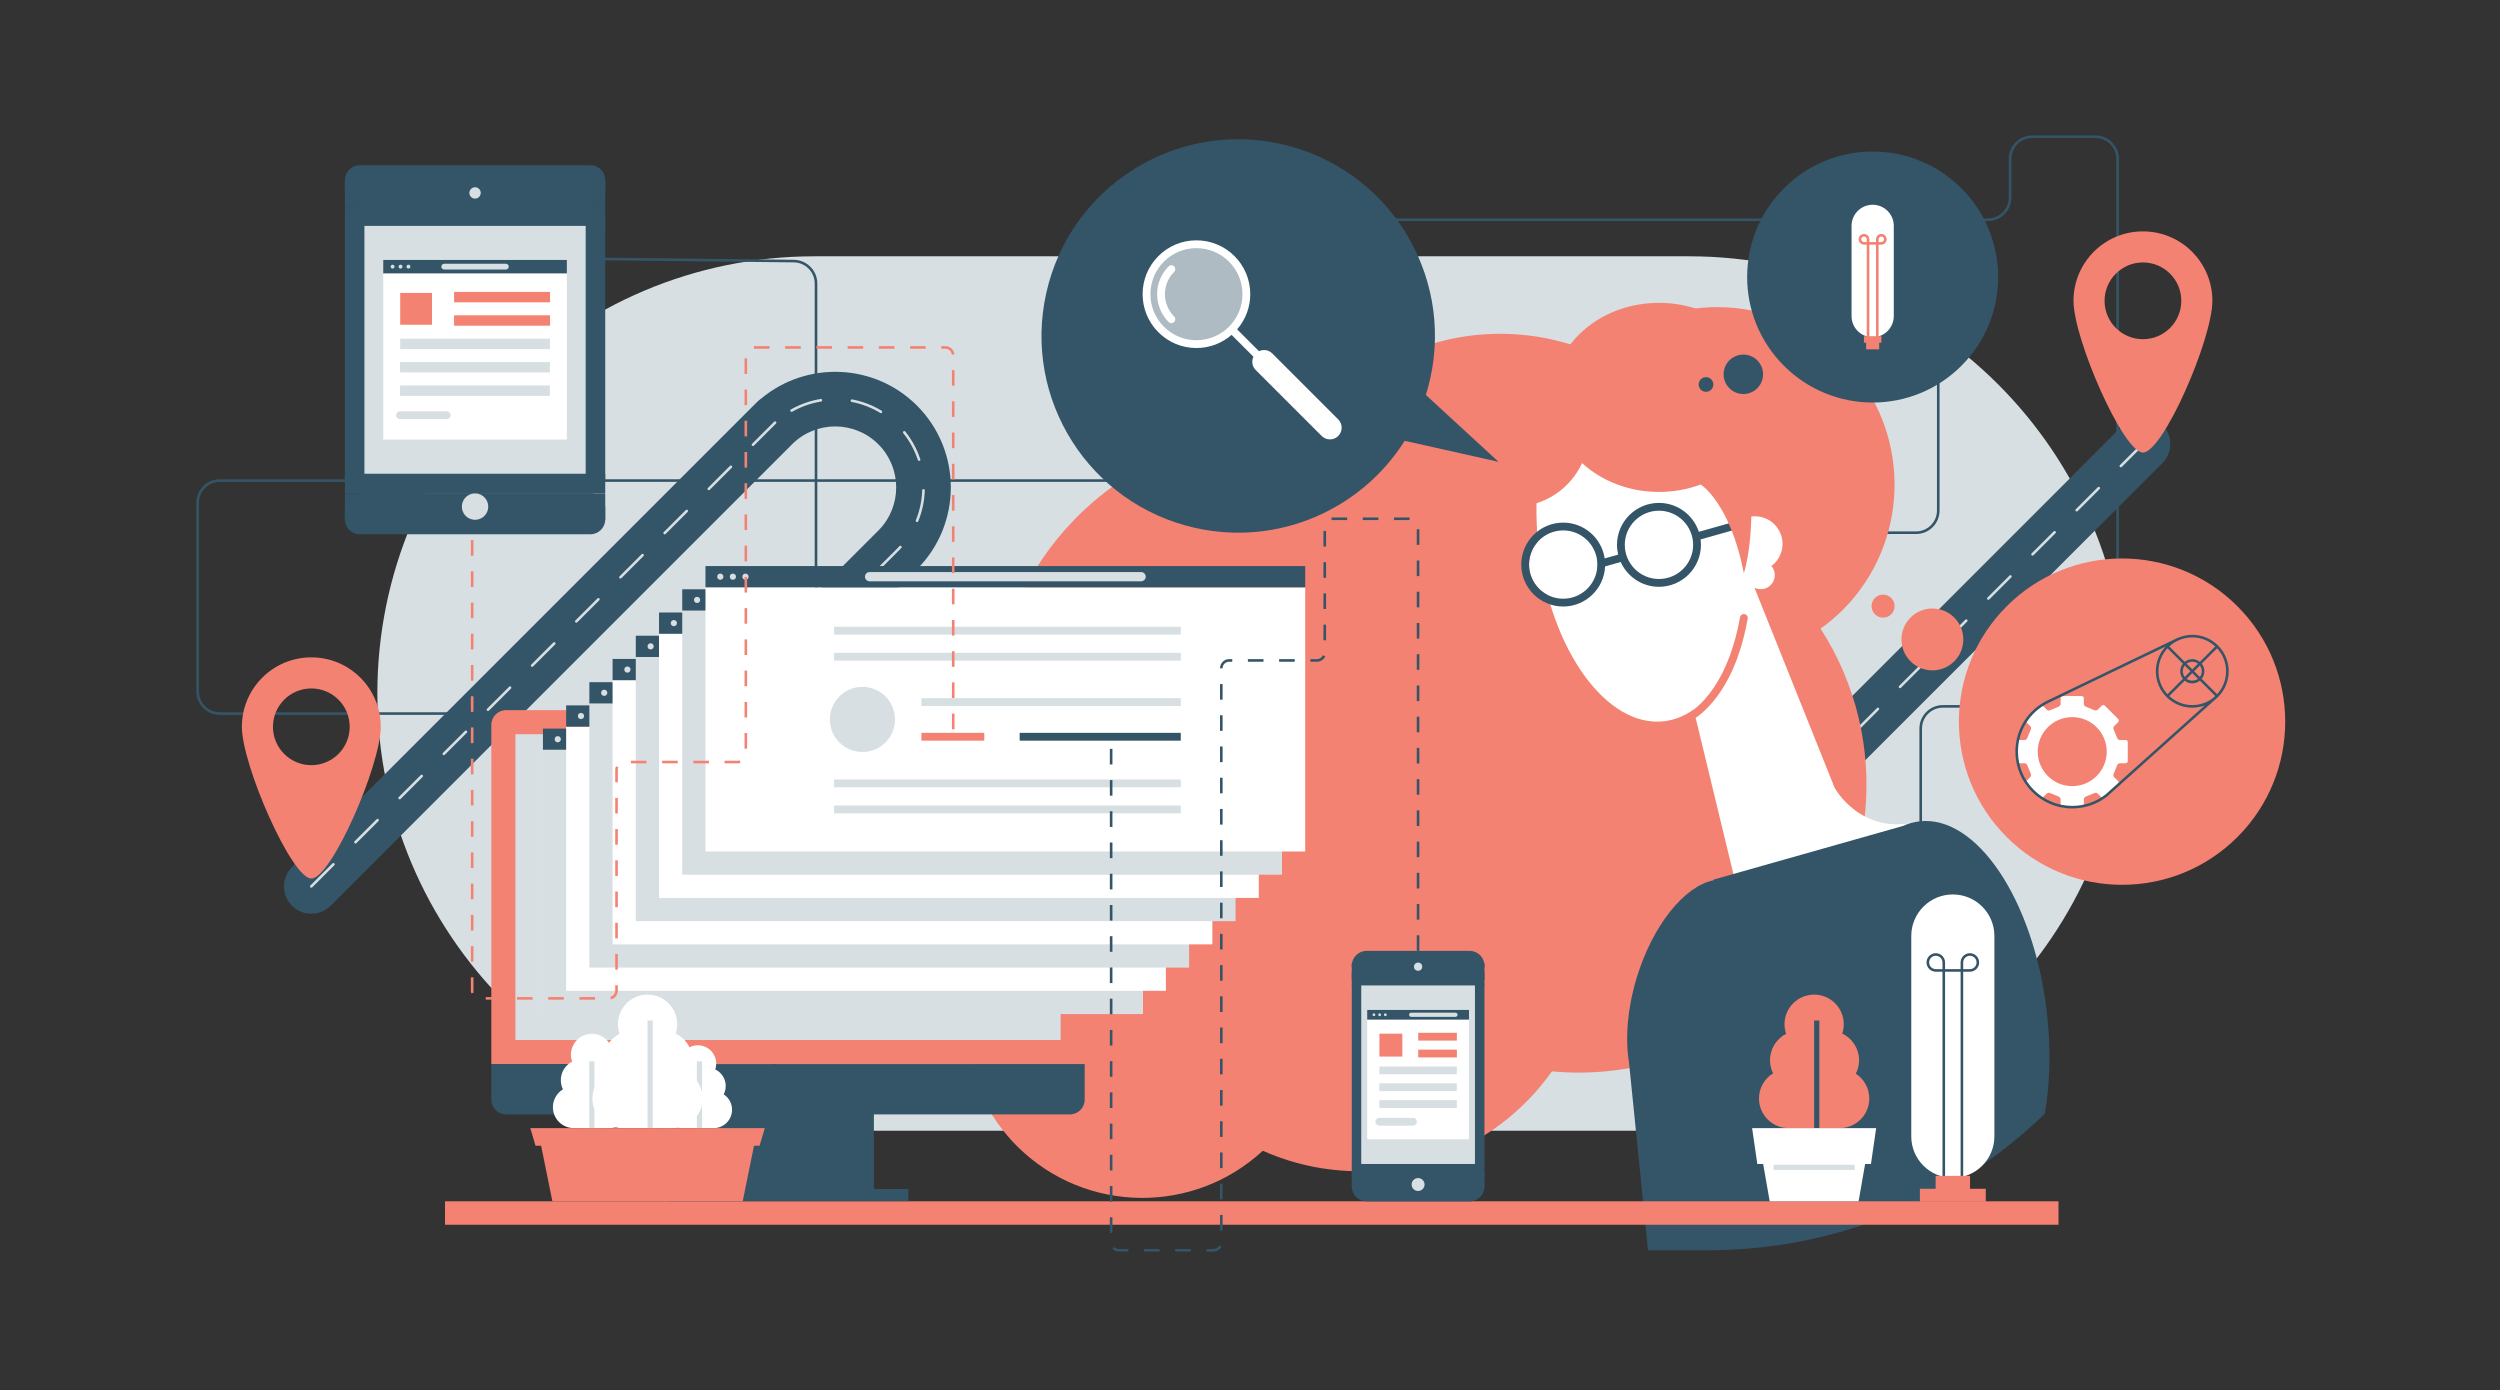 <?xml version="1.0" encoding="utf-8"?>
<svg version="1.1" id="Layer_1" xmlns="http://www.w3.org/2000/svg" xmlns:xlink="http://www.w3.org/1999/xlink" x="0px" y="0px"
	 width="721px" height="401px" viewBox="0 0 721 401" enable-background="new 0 0 721 401" xml:space="preserve">
<rect x="0" y="0" width="721" height="401" fill="#333333" stroke="none"/>
<path id="background_x5F_blue" fill="#D7DFE2" d="M487.098,73.916H234.92c-69.639,0-126.092,56.451-126.092,126.089
	c0,69.637,56.453,126.089,126.092,126.089h252.178c69.635,0,126.088-56.452,126.088-126.089
	C613.186,130.367,556.732,73.916,487.098,73.916z"/>
<g id="background_x5F_lines">
	<g>
		<path fill="#345568" d="M192.119,331.954c-0.207,0-0.375-0.168-0.375-0.377v-81.236c0-3.727,3.031-6.758,6.758-6.758h156.693
			c3.312,0,6.007-2.695,6.007-6.008v-25.406c0-3.311-2.694-6.008-6.007-6.008H63.382c-3.728,0-6.761-3.031-6.761-6.758v-54.416
			c0-3.729,3.033-6.762,6.761-6.762h305.264c3.726,0,6.757,3.033,6.757,6.762v2.262c0,3.314,2.695,6.008,6.008,6.008h171.199
			c3.313,0,6.007-2.693,6.007-6.008V91.298c0-0.207,0.169-0.375,0.376-0.375s0.374,0.168,0.374,0.375v55.951
			c0,3.729-3.031,6.762-6.757,6.762H381.41c-3.726,0-6.758-3.033-6.758-6.762v-2.262c0-3.314-2.695-6.008-6.007-6.008H63.382
			c-3.313,0-6.009,2.693-6.009,6.008v54.416c0,3.312,2.695,6.008,6.009,6.008h291.813c3.726,0,6.757,3.031,6.757,6.758v25.406
			c0,3.727-3.031,6.756-6.757,6.756H198.502c-3.311,0-6.007,2.697-6.007,6.01v81.236
			C192.495,331.786,192.326,331.954,192.119,331.954z"/>
	</g>
	<g>
		<path fill="#345568" d="M337.475,267.001h-95.756c-3.726,0-6.758-3.033-6.758-6.76V81.751c0-3.314-2.697-6.041-6.011-6.078
			l-65.478-0.729c-0.207-0.002-0.375-0.172-0.371-0.377c0.001-0.207,0.168-0.373,0.375-0.373c0.002,0,0.002,0,0.004,0l65.479,0.727
			c3.723,0.041,6.754,3.107,6.754,6.83v178.49c0,3.312,2.693,6.008,6.006,6.008h95.756c3.312,0,6.008-2.695,6.008-6.008V69.755
			c0-3.727,3.031-6.758,6.758-6.758h223.086c3.311,0,6.005-2.695,6.005-6.006V45.815c0-3.729,3.032-6.76,6.758-6.76h18.243
			c3.728,0,6.758,3.031,6.758,6.76v146.109c0,0.207-0.168,0.375-0.376,0.375s-0.376-0.168-0.376-0.375V45.815
			c0-3.312-2.695-6.01-6.006-6.01h-18.243c-3.31,0-6.007,2.697-6.007,6.01v11.176c0,3.725-3.031,6.756-6.756,6.756H350.24
			c-3.312,0-6.008,2.695-6.008,6.008v190.486C344.232,263.968,341.2,267.001,337.475,267.001z"/>
	</g>
	<g>
		<path fill="#345568" d="M223.414,334.331c-0.209,0-0.376-0.168-0.376-0.375v-71.904c0-3.729,3.03-6.76,6.757-6.76h317.758
			c3.312,0,6.008-2.693,6.008-6.006v-39.184c0-3.725,3.031-6.758,6.756-6.758h34.896c0.205,0,0.374,0.17,0.374,0.375
			c0,0.209-0.169,0.375-0.374,0.375h-34.896c-3.311,0-6.005,2.697-6.005,6.008v39.184c0,3.727-3.032,6.756-6.759,6.756H229.795
			c-3.311,0-6.006,2.695-6.006,6.01v71.904C223.789,334.163,223.621,334.331,223.414,334.331z"/>
	</g>
</g>
<g id="ways">
	<g>
		<path fill="#345568" d="M264.463,116.983c-12.287-12.285-31.842-12.957-44.936-2.037c-0.402,0.275-0.786,0.586-1.145,0.945
			l-1.08,1.078c-0.006,0.006-0.012,0.01-0.013,0.016c-0.004,0.002-0.006,0.006-0.01,0.008L84.211,250.062
			c-3.076,3.078-3.076,8.068,0,11.146c1.541,1.537,3.559,2.307,5.572,2.307c2.02,0,4.033-0.77,5.574-2.307l133.085-133.084
			c6.857-6.855,18.015-6.854,24.875,0.006c6.861,6.861,6.861,18.023,0,24.885l-62.993,62.992c-3.077,3.078-3.077,8.066,0,11.145
			c1.539,1.539,3.554,2.309,5.572,2.309c2.018,0,4.035-0.77,5.574-2.309l62.992-62.99
			C277.467,151.153,277.469,129.989,264.463,116.983z"/>
		<g>
			<g>
				<path fill="#D7DFE2" d="M89.783,256.009c-0.096,0-0.189-0.035-0.263-0.109c-0.148-0.146-0.148-0.383,0-0.529l6.368-6.371
					c0.146-0.145,0.383-0.145,0.53,0c0.146,0.148,0.146,0.385,0,0.531l-6.367,6.369C89.978,255.974,89.881,256.009,89.783,256.009z
					 M102.523,243.272c-0.098,0-0.191-0.037-0.266-0.111c-0.146-0.146-0.146-0.385,0-0.531l6.368-6.369
					c0.146-0.145,0.384-0.145,0.53,0c0.146,0.146,0.146,0.385,0,0.533l-6.367,6.367
					C102.715,243.235,102.618,243.272,102.523,243.272z M115.262,230.534c-0.098,0-0.193-0.037-0.268-0.109
					c-0.145-0.148-0.145-0.385,0-0.531l6.369-6.369c0.146-0.148,0.384-0.148,0.531,0c0.146,0.146,0.146,0.385,0,0.531l-6.369,6.369
					C115.453,230.497,115.357,230.534,115.262,230.534z M195.896,221.952c-0.096,0-0.191-0.033-0.264-0.107
					c-0.147-0.146-0.147-0.385,0-0.531l0.111-0.111c0.146-0.146,0.385-0.146,0.531,0c0.146,0.145,0.146,0.383,0,0.529l-0.112,0.113
					C196.088,221.919,195.993,221.952,195.896,221.952z M127.997,217.796c-0.096,0-0.191-0.037-0.265-0.109
					c-0.145-0.148-0.145-0.383,0-0.531l6.369-6.367c0.146-0.148,0.385-0.148,0.533,0c0.144,0.146,0.144,0.383,0,0.531l-6.371,6.367
					C128.189,217.759,128.094,217.796,127.997,217.796z M202.378,215.474c-0.096,0-0.191-0.037-0.266-0.111
					c-0.146-0.146-0.146-0.383,0-0.529l6.369-6.369c0.147-0.146,0.384-0.146,0.531,0c0.146,0.146,0.146,0.385,0,0.529l-6.368,6.369
					C202.568,215.437,202.475,215.474,202.378,215.474z M140.736,205.058c-0.098,0-0.193-0.035-0.269-0.107
					c-0.145-0.146-0.145-0.385,0-0.529l6.372-6.371c0.146-0.146,0.383-0.146,0.529,0c0.145,0.146,0.145,0.385,0,0.531L141,204.95
					C140.926,205.022,140.832,205.058,140.736,205.058z M215.117,202.733c-0.096,0-0.193-0.037-0.268-0.105
					c-0.146-0.146-0.146-0.387,0-0.533l6.371-6.369c0.147-0.145,0.383-0.145,0.531,0c0.145,0.148,0.145,0.383,0,0.531l-6.369,6.371
					C215.309,202.696,215.212,202.733,215.117,202.733z M153.473,192.321c-0.096,0-0.193-0.037-0.266-0.109
					c-0.146-0.146-0.146-0.385,0-0.529l6.369-6.371c0.147-0.146,0.383-0.146,0.531,0c0.146,0.146,0.146,0.385,0,0.531l-6.369,6.369
					C153.664,192.284,153.569,192.321,153.473,192.321z M227.854,189.999c-0.096,0-0.191-0.037-0.266-0.111
					c-0.146-0.146-0.146-0.385,0-0.529l6.369-6.369c0.146-0.146,0.385-0.146,0.531,0s0.146,0.383,0,0.529l-6.369,6.369
					C228.045,189.962,227.949,189.999,227.854,189.999z M166.211,179.583c-0.096,0-0.193-0.035-0.266-0.109
					c-0.146-0.146-0.146-0.383,0-0.529l6.369-6.369c0.146-0.148,0.385-0.148,0.531,0c0.146,0.146,0.146,0.385,0,0.531l-6.37,6.367
					C166.403,179.548,166.309,179.583,166.211,179.583z M240.592,177.259c-0.098,0-0.193-0.035-0.266-0.109
					c-0.146-0.146-0.146-0.385,0-0.529l6.367-6.367c0.147-0.15,0.385-0.15,0.531,0c0.146,0.145,0.146,0.383,0,0.529l-6.368,6.367
					C240.782,177.224,240.687,177.259,240.592,177.259z M178.948,166.847c-0.096,0-0.193-0.037-0.265-0.109
					c-0.148-0.148-0.148-0.385,0-0.531l6.368-6.369c0.146-0.146,0.384-0.146,0.529,0c0.146,0.146,0.146,0.383,0,0.529l-6.368,6.371
					C179.139,166.81,179.045,166.847,178.948,166.847z M253.33,164.522c-0.099,0-0.192-0.037-0.267-0.109
					c-0.146-0.148-0.146-0.383,0-0.531l5.561-5.561c0.267-0.268,0.526-0.539,0.778-0.814c0.141-0.154,0.381-0.16,0.53-0.021
					c0.152,0.139,0.162,0.377,0.023,0.529c-0.259,0.281-0.526,0.562-0.8,0.836l-5.562,5.562
					C253.52,164.485,253.424,164.522,253.33,164.522z M191.686,154.11c-0.096,0-0.191-0.037-0.265-0.111
					c-0.148-0.146-0.148-0.387,0-0.531l6.368-6.369c0.148-0.146,0.385-0.146,0.531,0s0.146,0.387,0,0.531l-6.369,6.369
					C191.877,154.073,191.782,154.11,191.686,154.11z M264.471,150.569c-0.047,0-0.094-0.01-0.14-0.029
					c-0.193-0.078-0.285-0.295-0.207-0.486c1.12-2.75,1.737-5.656,1.837-8.637c0.008-0.207,0.152-0.342,0.39-0.365
					c0.204,0.01,0.368,0.184,0.36,0.391c-0.102,3.068-0.738,6.061-1.893,8.893C264.76,150.479,264.619,150.569,264.471,150.569z
					 M204.424,141.372c-0.096,0-0.193-0.039-0.266-0.111c-0.148-0.145-0.148-0.385,0-0.529l6.369-6.371
					c0.146-0.146,0.385-0.146,0.529,0c0.148,0.148,0.148,0.387,0,0.531l-6.367,6.369
					C204.615,141.333,204.52,141.372,204.424,141.372z M265.066,132.937c-0.16,0-0.307-0.102-0.357-0.258
					c-0.934-2.824-2.35-5.434-4.209-7.758c-0.129-0.162-0.104-0.398,0.059-0.531c0.162-0.125,0.398-0.1,0.527,0.061
					c1.914,2.395,3.373,5.084,4.335,7.992c0.064,0.197-0.043,0.41-0.237,0.475C265.143,132.931,265.104,132.937,265.066,132.937z
					 M217.16,128.634c-0.094,0-0.191-0.037-0.264-0.113c-0.148-0.143-0.148-0.381,0-0.527l6.369-6.369
					c0.146-0.145,0.384-0.145,0.529,0c0.148,0.146,0.148,0.385,0,0.531l-6.368,6.365
					C217.353,128.597,217.257,128.634,217.16,128.634z M254.062,119.144c-0.065,0-0.132-0.018-0.193-0.053
					c-2.539-1.541-5.311-2.605-8.239-3.166c-0.203-0.037-0.337-0.234-0.298-0.441c0.039-0.203,0.24-0.338,0.439-0.295
					c3.016,0.578,5.872,1.674,8.488,3.258c0.175,0.109,0.232,0.338,0.125,0.518C254.314,119.079,254.191,119.144,254.062,119.144z
					 M228.294,118.786c-0.132,0-0.259-0.066-0.329-0.188c-0.102-0.18-0.039-0.41,0.143-0.512c2.66-1.512,5.543-2.529,8.573-3.025
					c0.198-0.039,0.397,0.104,0.433,0.311c0.033,0.205-0.105,0.398-0.31,0.43c-2.945,0.482-5.743,1.469-8.326,2.938
					C228.419,118.772,228.356,118.786,228.294,118.786z"/>
			</g>
		</g>
		<g>
			<path fill="#F48272" d="M89.783,189.583c-11.057,0-20.025,8.965-20.025,20.025s14.36,43.758,20.025,43.758
				c5.797,0,20.027-32.697,20.027-43.758S100.846,189.583,89.783,189.583z M89.783,220.675c-6.107,0-11.064-4.953-11.064-11.066
				c0-6.111,4.957-11.062,11.064-11.062c6.113,0,11.068,4.951,11.068,11.062C100.852,215.722,95.896,220.675,89.783,220.675z"/>
		</g>
	</g>
	<g>
		<path fill="#345568" d="M623.596,122.46c-3.08-3.08-8.068-3.08-11.146,0L479.365,255.542c-6.859,6.855-18.018,6.852-24.875-0.006
			c-6.861-6.861-6.861-18.023,0-24.887l62.99-62.992c3.079-3.076,3.079-8.066,0-11.143c-3.077-3.078-8.066-3.078-11.144,0
			l-62.993,62.992c-13.004,13.004-13.006,34.166,0,47.174c6.504,6.504,15.045,9.754,23.586,9.754c7.597,0,15.188-2.576,21.351-7.717
			c0.401-0.275,0.786-0.586,1.144-0.943l1.08-1.08c0.004-0.004,0.01-0.01,0.014-0.014s0.005-0.006,0.008-0.008l133.07-133.068
			C626.672,130.526,626.672,125.536,623.596,122.46z"/>
		<g>
			<g>
				<path fill="#D7DFE2" d="M471.064,268.608c-0.182,0-0.34-0.131-0.371-0.316c-0.033-0.203,0.104-0.396,0.311-0.428
					c2.941-0.484,5.74-1.471,8.324-2.938c0.18-0.105,0.408-0.039,0.512,0.141c0.102,0.18,0.039,0.408-0.143,0.512
					c-2.658,1.512-5.541,2.529-8.573,3.023C471.104,268.606,471.084,268.608,471.064,268.608z M462.106,268.483
					c-0.024,0-0.048,0-0.069-0.006c-3.018-0.578-5.873-1.676-8.488-3.26c-0.177-0.107-0.234-0.34-0.127-0.516
					c0.109-0.176,0.338-0.232,0.515-0.125c2.54,1.537,5.312,2.602,8.238,3.164c0.205,0.039,0.339,0.236,0.298,0.438
					C462.439,268.36,462.282,268.483,462.106,268.483z M484.276,262.149c-0.095,0-0.192-0.035-0.265-0.107
					c-0.148-0.148-0.148-0.383,0-0.531l6.369-6.369c0.146-0.146,0.385-0.146,0.529,0c0.147,0.146,0.147,0.385,0,0.531l-6.369,6.369
					C484.469,262.114,484.372,262.149,484.276,262.149z M447.011,259.354c-0.108,0-0.216-0.047-0.292-0.141
					c-1.914-2.395-3.373-5.084-4.334-7.992c-0.064-0.197,0.043-0.41,0.24-0.473c0.199-0.07,0.407,0.041,0.472,0.236
					c0.935,2.824,2.351,5.436,4.208,7.76c0.129,0.162,0.104,0.398-0.058,0.527C447.177,259.327,447.095,259.354,447.011,259.354z
					 M497.014,249.415c-0.094,0-0.192-0.037-0.265-0.111c-0.146-0.146-0.146-0.385,0-0.529l6.368-6.369
					c0.148-0.148,0.386-0.148,0.532,0c0.147,0.146,0.147,0.383,0,0.529l-6.37,6.369
					C497.205,249.378,497.109,249.415,497.014,249.415z M441.47,242.61c-0.002,0-0.006,0-0.012,0
					c-0.206-0.008-0.369-0.178-0.363-0.387c0.103-3.068,0.741-6.061,1.894-8.893c0.078-0.195,0.299-0.287,0.49-0.207
					c0.191,0.078,0.283,0.299,0.203,0.49c-1.119,2.748-1.736,5.652-1.838,8.633C441.838,242.45,441.673,242.61,441.47,242.61z
					 M509.753,236.677c-0.097,0-0.192-0.037-0.267-0.109c-0.146-0.146-0.146-0.385,0-0.531l6.37-6.369
					c0.146-0.146,0.384-0.146,0.53,0c0.146,0.146,0.146,0.383,0,0.531l-6.369,6.369C509.945,236.64,509.85,236.677,509.753,236.677z
					 M448.129,226.278c-0.092,0-0.182-0.031-0.254-0.1c-0.152-0.137-0.164-0.377-0.021-0.529c0.258-0.281,0.524-0.561,0.797-0.834
					l5.562-5.564c0.148-0.146,0.385-0.146,0.531,0c0.148,0.146,0.148,0.385,0,0.533l-5.562,5.561
					c-0.264,0.266-0.522,0.537-0.774,0.812C448.331,226.237,448.23,226.278,448.129,226.278z M522.488,223.938
					c-0.094,0-0.191-0.037-0.264-0.109c-0.148-0.146-0.148-0.387,0-0.529l6.369-6.371c0.146-0.146,0.383-0.146,0.529,0
					c0.148,0.146,0.148,0.387,0,0.531l-6.368,6.369C522.682,223.901,522.586,223.938,522.488,223.938z M460.848,213.524
					c-0.097,0-0.191-0.037-0.266-0.111c-0.146-0.146-0.146-0.385,0-0.529l6.368-6.369c0.146-0.146,0.384-0.146,0.53,0
					s0.146,0.383,0,0.529l-6.369,6.369C461.04,213.487,460.942,213.524,460.848,213.524z M535.228,211.198
					c-0.096,0-0.193-0.033-0.267-0.107c-0.146-0.146-0.146-0.385,0-0.529l6.371-6.369c0.146-0.146,0.385-0.146,0.529,0
					c0.147,0.146,0.147,0.385,0,0.529l-6.369,6.369C535.418,211.165,535.323,211.198,535.228,211.198z M473.584,200.786
					c-0.096,0-0.19-0.037-0.265-0.111c-0.146-0.145-0.146-0.383,0-0.529l6.368-6.367c0.146-0.15,0.384-0.15,0.53,0
					c0.147,0.145,0.147,0.385,0,0.529l-6.366,6.367C473.775,200.749,473.68,200.786,473.584,200.786z M547.965,198.466
					c-0.096,0-0.191-0.039-0.266-0.111c-0.146-0.148-0.146-0.385,0-0.533l6.371-6.367c0.145-0.146,0.382-0.146,0.529,0
					c0.146,0.146,0.146,0.383,0,0.529l-6.369,6.371C548.157,198.427,548.062,198.466,547.965,198.466z M486.322,188.048
					c-0.096,0-0.193-0.037-0.266-0.109c-0.145-0.146-0.145-0.383,0-0.531l6.368-6.369c0.148-0.146,0.386-0.146,0.532,0
					c0.146,0.146,0.146,0.385,0,0.529l-6.369,6.371C486.516,188.011,486.418,188.048,486.322,188.048z M560.701,185.728
					c-0.094,0-0.191-0.037-0.264-0.113c-0.148-0.145-0.148-0.383,0-0.529l6.368-6.369c0.146-0.145,0.384-0.145,0.53,0
					c0.147,0.146,0.147,0.385,0,0.531l-6.367,6.367C560.895,185.69,560.799,185.728,560.701,185.728z M499.061,175.312
					c-0.098,0-0.191-0.039-0.266-0.111c-0.146-0.146-0.146-0.383,0-0.529l6.367-6.371c0.148-0.145,0.385-0.145,0.531,0
					c0.148,0.146,0.148,0.387,0,0.533l-6.368,6.367C499.253,175.272,499.156,175.312,499.061,175.312z M573.441,172.987
					c-0.098,0-0.193-0.037-0.268-0.109c-0.145-0.146-0.145-0.385,0-0.529l6.369-6.369c0.146-0.146,0.383-0.146,0.531,0
					c0.145,0.146,0.145,0.385,0,0.529l-6.369,6.369C573.633,172.95,573.538,172.987,573.441,172.987z M511.797,162.575
					c-0.095,0-0.191-0.037-0.266-0.111c-0.146-0.146-0.146-0.385,0-0.529l0.112-0.113c0.146-0.148,0.384-0.148,0.53,0
					c0.148,0.146,0.148,0.383,0,0.531l-0.111,0.111C511.988,162.538,511.894,162.575,511.797,162.575z M586.179,160.249
					c-0.099,0-0.193-0.035-0.267-0.107c-0.146-0.145-0.146-0.385,0-0.531l6.367-6.369c0.146-0.145,0.385-0.145,0.532,0
					c0.146,0.148,0.146,0.383,0,0.531l-6.368,6.369C586.369,160.214,586.271,160.249,586.179,160.249z M598.914,147.515
					c-0.096,0-0.191-0.037-0.264-0.111c-0.146-0.146-0.146-0.383,0-0.531l6.369-6.369c0.146-0.145,0.384-0.145,0.529,0
					c0.146,0.148,0.146,0.385,0,0.531l-6.368,6.369C599.107,147.478,599.01,147.515,598.914,147.515z M611.654,134.774
					c-0.098,0-0.194-0.033-0.268-0.107c-0.146-0.148-0.146-0.385,0-0.533l6.368-6.367c0.146-0.146,0.384-0.146,0.53,0
					c0.148,0.146,0.148,0.385,0,0.531l-6.367,6.369C611.846,134.741,611.748,134.774,611.654,134.774z"/>
			</g>
		</g>
		<g>
			<path fill="#F48272" d="M618.021,66.729c-11.059,0-20.023,8.965-20.023,20.027c0,11.061,14.358,43.754,20.023,43.754
				c5.793,0,20.027-32.693,20.027-43.754C638.049,75.694,629.084,66.729,618.021,66.729z M618.021,97.823
				c-6.109,0-11.066-4.955-11.066-11.066c0-6.113,4.957-11.068,11.066-11.068c6.113,0,11.066,4.955,11.066,11.068
				C629.088,92.868,624.135,97.823,618.021,97.823z"/>
		</g>
	</g>
</g>
<g id="girl">
	<path id="hair_x5F_back" fill="#F48272" d="M531.842,175.509c18.658-19.115,19.324-49.105,2.271-69.01
		c-0.879-1.057-1.823-2.078-2.826-3.057c-0.045-0.043-0.087-0.082-0.13-0.123c-0.064-0.062-0.123-0.127-0.186-0.189
		c-19.595-19.129-50.63-19.359-70.507-0.957c-25.289-11.295-55.998-6.379-76.481,14.596c-2.552,2.623-4.847,5.396-6.895,8.295
		c-24.078-2.225-48.909,6.014-67.118,24.662c-27.6,28.27-30.938,71.191-10.359,103.033c-2.388,1.707-4.678,3.607-6.797,5.777
		c-18.656,19.119-19.322,49.102-2.275,69.008c0.881,1.057,1.824,2.078,2.832,3.064c0.041,0.041,0.086,0.076,0.129,0.121
		c0.064,0.062,0.122,0.127,0.186,0.189c19.598,19.133,50.635,19.361,70.506,0.955c25.286,11.297,55.998,6.381,76.482-14.598
		c2.551-2.617,4.848-5.396,6.895-8.293c24.078,2.229,48.91-6.012,67.12-24.662c27.597-28.27,30.931-71.186,10.36-103.027
		C527.424,179.579,529.722,177.681,531.842,175.509z"/>
	<path id="face" fill="#FFFFFF" d="M529.079,227.133l-23.089-57.624c1.312,0.636,2.915,0.565,4.178-0.348
		c1.824-1.328,2.23-3.879,0.906-5.703l-0.287-0.148c3.562-2.586,4.357-7.572,1.773-11.133c-2.177-2.999-6.052-4.026-9.347-2.736
		c-3.93-28.498-19.787-49.804-35.93-47.881c-16.475,1.959-26.999,27.381-23.498,56.773c3.499,29.393,19.692,51.631,36.17,49.67
		c3.051-0.363,5.896-1.534,8.487-3.382l0.013,0.052c4.202-3.264,7.789-8.508,10.348-15.346c1.297-3.465,2.312-7.273,3.02-11.32
		c0.105-0.613,0.686-1.023,1.301-0.916c0.611,0.105,1.022,0.689,0.916,1.303c-0.729,4.186-1.78,8.127-3.126,11.725
		c-2.864,7.653-6.998,13.455-11.884,16.929l11.922,49.321l29.344-9.734l8.043,0.666l15.164-10.42
		C536.799,241.221,529.272,227.492,529.079,227.133z"/>
	<path id="shirt" fill="#345568" d="M553.502,236.88c-1.641,0.195-3.212,0.654-4.722,1.334l-54.522,15.445l-0.117,0.227
		c-8.337,1.682-17.492,12.883-22.112,28.092c-2.708,8.908-3.354,17.539-2.226,24.379l5.48,54.225h17.272
		c37.772,0,72.037-15.014,97.167-39.389c1.527-8.881,1.808-19.012,0.544-29.643C586.438,259.396,569.98,234.915,553.502,236.88z"/>
	<g id="glasses">
		<path fill="#FFFFFF" d="M460.618,163.941c-0.561,4.903-4.734,8.726-9.792,8.726c-5.43,0-9.846-4.42-9.846-9.852
			c0-5.428,4.416-9.842,9.846-9.842c5.048,0,9.213,3.803,9.788,8.688l-0.018,0.005c0.044,0.377,0.073,0.759,0.073,1.148
			c0,0.38-0.027,0.753-0.068,1.122C460.606,163.938,460.612,163.941,460.618,163.941z"/>
		<path fill="#FFFFFF" d="M488.243,158.253c-0.561,4.903-4.734,8.726-9.792,8.726c-5.43,0-9.846-4.42-9.846-9.852
			c0-5.428,4.416-9.842,9.846-9.842c5.048,0,9.213,3.803,9.788,8.688l-0.018,0.005c0.044,0.377,0.073,0.759,0.073,1.148
			c0,0.38-0.027,0.753-0.068,1.122C488.231,158.25,488.237,158.253,488.243,158.253z"/>
		<path fill="#345568" d="M502.982,150.86c-0.17-0.596-0.784-0.945-1.391-0.775l-11.645,3.29c-1.587-4.835-6.144-8.339-11.509-8.339
			c-6.669,0-12.097,5.426-12.097,12.096c0,0.971,0.127,1.91,0.344,2.815l-3.89,1.099c-0.862-5.83-5.893-10.324-11.969-10.324
			c-6.67,0-12.098,5.426-12.098,12.094c0,6.674,5.428,12.104,12.098,12.104c6.499,0,11.803-5.144,12.086-11.569l4.498-1.271
			c1.896,4.21,6.121,7.154,11.028,7.154c6.68,0,12.115-5.428,12.115-12.102c0-0.529-0.046-1.047-0.112-1.559l11.765-3.324
			C502.802,152.081,503.152,151.458,502.982,150.86z M460.618,163.941c-0.561,4.903-4.734,8.726-9.792,8.726
			c-5.43,0-9.846-4.42-9.846-9.852c0-5.428,4.416-9.842,9.846-9.842c5.048,0,9.213,3.803,9.788,8.688l-0.018,0.005
			c0.044,0.377,0.073,0.759,0.073,1.148c0,0.38-0.027,0.753-0.068,1.122C460.606,163.938,460.612,163.941,460.618,163.941z
			 M478.438,166.981c-5.428,0-9.846-4.42-9.846-9.85c0-5.428,4.418-9.844,9.846-9.844c5.439,0,9.862,4.416,9.862,9.844
			C488.3,162.562,483.877,166.981,478.438,166.981z"/>
	</g>
	<path id="hair_x5F_front" fill="#F48272" d="M503.73,130.237c3.514-4.428,5.582-9.812,5.582-15.631
		c0-15.053-13.822-27.264-30.863-27.264c-13.906,0-25.663,8.129-29.523,19.295c-3.502-2.426-7.75-3.85-12.332-3.85
		c-11.977,0-21.687,9.707-21.687,21.682c0,11.977,9.71,21.684,21.687,21.684c8.725,0,16.238-5.156,19.68-12.586
		c5.613,5.119,13.469,8.309,22.176,8.309c4.271,0,8.342-0.768,12.04-2.154c0,0,8.497,5.312,12.44,25.58
		c0,0,3.945-11.49,1.193-32.516C504.004,131.868,503.871,131.022,503.73,130.237z"/>
</g>
<g id="mechanism">
	<g>
		<g>
			<path fill="#F48272" d="M645.274,174.849c-18.376-18.379-48.168-18.377-66.544,0.002c-18.381,18.377-18.381,48.17-0.006,66.547
				c18.378,18.375,48.174,18.379,66.554,0C663.654,223.021,663.652,193.224,645.274,174.849z"/>
		</g>
		<g>
			<path fill="#F48272" d="M550.992,190.718c3.483,3.486,9.131,3.484,12.615,0c3.482-3.482,3.484-9.129,0.002-12.613
				c-3.486-3.484-9.132-3.484-12.617,0C547.51,181.587,547.51,187.237,550.992,190.718z"/>
		</g>
		<g>
			<path fill="#F48272" d="M540.728,177.157c1.295,1.297,3.398,1.297,4.696,0c1.299-1.295,1.299-3.398,0.002-4.699
				c-1.3-1.297-3.401-1.295-4.698,0C539.429,173.759,539.429,175.862,540.728,177.157z"/>
		</g>
	</g>
	<g>
		<g>
			<path fill="#FFFFFF" d="M613.038,213.423h-1.644c-0.334,0-0.694-0.264-0.799-0.58l-1.021-2.463
				c-0.152-0.299-0.082-0.738,0.155-0.975l1.164-1.164c0.236-0.236,0.236-0.625,0-0.861l-3.875-3.873
				c-0.235-0.234-0.625-0.234-0.861,0l-1.162,1.162c-0.237,0.238-0.676,0.309-0.974,0.156l-2.464-1.018
				c-0.319-0.109-0.578-0.469-0.578-0.805v-1.641c0-0.336-0.275-0.609-0.612-0.609h-5.476c-0.336,0-0.608,0.273-0.608,0.609v1.641
				c0,0.336-0.261,0.695-0.581,0.805l-2.463,1.018c-0.297,0.152-0.736,0.082-0.974-0.156l-1.165-1.162
				c-0.236-0.234-0.623-0.234-0.859,0l-3.873,3.873c-0.238,0.236-0.238,0.625-0.002,0.861l1.162,1.164
				c0.24,0.236,0.309,0.676,0.158,0.975l-1.02,2.463c-0.107,0.316-0.469,0.58-0.804,0.58h-1.642c-0.334,0-0.609,0.271-0.609,0.605
				v5.48c0,0.334,0.275,0.609,0.609,0.609h1.642c0.335,0,0.696,0.26,0.804,0.576l1.02,2.465c0.15,0.299,0.082,0.738-0.158,0.973
				l-1.162,1.166c-0.236,0.238-0.236,0.625,0,0.859l3.875,3.875c0.236,0.236,0.623,0.236,0.861,0l1.163-1.162
				c0.237-0.236,0.677-0.307,0.974-0.156l2.463,1.02c0.32,0.105,0.581,0.467,0.581,0.803v1.643c0,0.334,0.272,0.609,0.608,0.609
				h5.476c0.337,0,0.612-0.275,0.612-0.609v-1.643c0-0.336,0.259-0.697,0.578-0.803l2.464-1.02c0.298-0.15,0.736-0.08,0.974,0.156
				l1.162,1.162c0.236,0.236,0.626,0.236,0.861,0l3.875-3.875c0.236-0.234,0.236-0.621,0-0.859l-1.164-1.166
				c-0.237-0.234-0.308-0.674-0.155-0.973l1.021-2.465c0.104-0.316,0.465-0.576,0.799-0.576h1.644c0.337,0,0.61-0.275,0.61-0.609
				v-5.48C613.648,213.694,613.375,213.423,613.038,213.423z M597.632,226.722c-5.499,0-9.954-4.455-9.954-9.951
				c0-5.498,4.455-9.955,9.954-9.955c5.496,0,9.952,4.457,9.952,9.955C607.584,222.267,603.128,226.722,597.632,226.722z"/>
		</g>
		<path fill="#345568" d="M639.688,186.159c-1.985-1.984-4.624-3.078-7.431-3.078c-1.569,0-3.082,0.354-4.463,1.003l-0.004-0.009
			l-37.453,18.015l-0.001-0.003c-5.613,2.791-9.099,8.418-9.099,14.684c0,9.039,7.354,16.393,16.392,16.393
			c3.705,0,7.2-1.207,10.108-3.484l-0.003-0.004l31.136-27.924c0.23-0.188,0.45-0.39,0.667-0.598l0.135-0.121l-0.001-0.001
			c0.006-0.005,0.012-0.01,0.017-0.015C643.785,196.923,643.783,190.255,639.688,186.159z M639.41,200.209l-4.442-4.441
			c0.499-0.618,0.783-1.373,0.783-2.179s-0.284-1.562-0.783-2.18l4.442-4.44C642.863,190.697,642.863,196.48,639.41,200.209z
			 M625.104,186.969l4.443,4.441c-1.023,1.272-1.023,3.083,0,4.356l-4.443,4.442c-1.676-1.81-2.604-4.141-2.604-6.62
			S623.429,188.776,625.104,186.969z M632.788,193.589l1.649-1.648c0.36,0.475,0.563,1.044,0.563,1.648s-0.203,1.174-0.564,1.648
			L632.788,193.589z M633.904,195.765c-0.956,0.71-2.336,0.71-3.294,0.001l1.647-1.646L633.904,195.765z M632.258,193.058
			l-1.65-1.649c0.474-0.36,1.045-0.565,1.65-0.565c0.604,0,1.175,0.206,1.649,0.566L632.258,193.058z M631.727,193.589l-1.648,1.647
			c-0.737-0.974-0.737-2.319,0-3.296L631.727,193.589z M630.077,196.298c0.619,0.499,1.373,0.787,2.181,0.787
			c0.807,0,1.561-0.288,2.18-0.787l4.44,4.439l-0.496,0.444c-1.73,1.4-3.868,2.163-6.124,2.163c-2.479,0-4.813-0.928-6.623-2.605
			L630.077,196.298z M638.88,186.438l-4.442,4.441c-0.619-0.501-1.373-0.786-2.18-0.786c-0.808,0-1.562,0.285-2.18,0.786
			l-4.442-4.441c1.81-1.678,4.143-2.606,6.622-2.606S637.07,184.76,638.88,186.438z M607.225,229.122
			c-2.764,2.151-6.08,3.291-9.595,3.291c-8.624,0-15.643-7.018-15.643-15.643c0-5.969,3.316-11.329,8.656-13.998l0.001,0.002
			l33.9-16.305c-1.798,1.946-2.796,4.453-2.796,7.119c0,2.807,1.095,5.445,3.077,7.428c1.986,1.986,4.626,3.078,7.432,3.078
			c1.245,0,2.452-0.227,3.588-0.639L607.225,229.122z"/>
	</g>
</g>
<g id="desk">
	<rect x="128.344" y="346.456" fill="#F48272" width="465.327" height="6.758"/>
</g>
<g id="magnifying_x5F_glass">
	<path fill="#345568" d="M432.18,133.19l-20.968-19.293c0.47-1.508,0.899-3.039,1.251-4.609c6.842-30.574-12.393-60.908-42.97-67.75
		c-30.573-6.846-60.907,12.398-67.749,42.969c-6.844,30.572,12.393,60.902,42.969,67.744c24.063,5.385,47.968-5.387,60.395-25.121
		L432.18,133.19z"/>
	<g>
		<g opacity="0.6">
			<circle fill="#FFFFFF" cx="345.049" cy="84.841" r="14.399"/>
		</g>
		<g>
			<path fill="#FFFFFF" d="M385.945,120.96l-19.029-19.027c-1.036-1.039-2.578-1.248-3.832-0.651l-6.297-6.298
				c2.442-2.82,3.788-6.375,3.788-10.145c0-4.145-1.615-8.047-4.546-10.979c-2.934-2.934-6.834-4.547-10.98-4.547
				s-8.046,1.613-10.977,4.547c-6.055,6.053-6.055,15.904,0,21.957c2.931,2.934,6.83,4.549,10.979,4.549
				c3.768,0,7.322-1.346,10.143-3.789l6.298,6.298c-0.596,1.255-0.389,2.795,0.649,3.833l19.029,19.027
				c0.658,0.66,1.523,0.99,2.387,0.99c0.864,0,1.729-0.33,2.389-0.99C387.264,124.419,387.264,122.278,385.945,120.96z
				 M335.663,94.226c-5.175-5.176-5.175-13.596,0-18.771c2.509-2.508,5.841-3.889,9.386-3.889s6.879,1.381,9.387,3.889
				c2.508,2.506,3.889,5.84,3.889,9.385c0,3.547-1.381,6.879-3.889,9.387s-5.842,3.891-9.385,3.891
				C341.504,98.116,338.172,96.733,335.663,94.226z"/>
			<path fill="#FFFFFF" d="M338.623,76.819c-0.439-0.439-1.152-0.439-1.593,0c-4.423,4.426-4.423,11.619,0,16.039
				c0.22,0.221,0.507,0.33,0.798,0.33c0.285,0,0.574-0.109,0.795-0.33c0.439-0.438,0.439-1.15,0-1.592
				c-3.545-3.545-3.545-9.311,0-12.854C339.062,77.972,339.062,77.261,338.623,76.819z"/>
		</g>
	</g>
</g>
<g id="mac">
	<g>
		<path fill="#F48272" d="M308.57,204.808H145.953c-2.342,0-4.257,1.914-4.257,4.254v90.881v2.686v4.256h4.257H308.57h4.256v-4.256
			v-2.686v-90.881C312.826,206.722,310.911,204.808,308.57,204.808z"/>
		<g>
			<rect x="148.64" y="211.749" fill="#D7DFE2" width="157.243" height="88.193"/>
		</g>
		<path fill="#345568" d="M308.57,306.884h-56.541H202.49h-56.537h-4.257v4.256v5.125v0.875c0,2.342,1.915,4.256,4.257,4.256h56.537
			v21.516h-9.942v3.502h9.942h49.539h9.946v-3.502h-9.946v-21.516h56.541c2.341,0,4.256-1.914,4.256-4.256v-0.875v-5.125v-4.256
			H308.57z"/>
	</g>
</g>
<g id="browser">
	<g>
		<g>
			<rect x="156.582" y="216.259" fill="#FFFFFF" width="172.968" height="76.186"/>
		</g>
		<g>
			<rect x="156.582" y="210.128" fill="#345568" width="172.968" height="6.131"/>
		</g>
		<g>
			<g>
				<circle fill="#D7DFE2" cx="160.854" cy="213.194" r="0.888"/>
			</g>
			<g>
				<circle fill="#D7DFE2" cx="164.486" cy="213.194" r="0.885"/>
			</g>
			<g>
				<circle fill="#D7DFE2" cx="168.116" cy="213.194" r="0.888"/>
			</g>
		</g>
		<g>
			<path fill="#D7DFE2" d="M283.552,213.194c0,0.734-0.599,1.33-1.333,1.33H203.91c-0.734,0-1.332-0.596-1.332-1.33l0,0
				c0-0.736,0.598-1.332,1.332-1.332h78.309C282.953,211.862,283.552,212.458,283.552,213.194L283.552,213.194z"/>
		</g>
		<g>
			<rect x="156.582" y="216.259" fill="#D7DFE2" width="172.968" height="76.186"/>
		</g>
	</g>
	<g>
		<g>
			<rect x="163.277" y="209.563" fill="#FFFFFF" width="172.968" height="76.186"/>
		</g>
		<g>
			<rect x="163.277" y="203.431" fill="#345568" width="172.968" height="6.133"/>
		</g>
		<g>
			<g>
				<circle fill="#D7DFE2" cx="167.551" cy="206.497" r="0.887"/>
			</g>
			<g>
				<path fill="#D7DFE2" d="M172.068,206.497c0,0.49-0.396,0.887-0.889,0.887c-0.486,0-0.885-0.396-0.885-0.887
					s0.398-0.887,0.885-0.887C171.672,205.61,172.068,206.007,172.068,206.497z"/>
			</g>
			<g>
				<circle fill="#D7DFE2" cx="174.812" cy="206.497" r="0.887"/>
			</g>
		</g>
		<g>
			<path fill="#D7DFE2" d="M290.247,206.497c0,0.736-0.599,1.332-1.332,1.332h-78.309c-0.735,0-1.332-0.596-1.332-1.332l0,0
				c0-0.736,0.597-1.33,1.332-1.33h78.309C289.648,205.167,290.247,205.761,290.247,206.497L290.247,206.497z"/>
		</g>
		<g>
			<rect x="163.277" y="209.563" fill="none" width="172.968" height="76.186"/>
		</g>
	</g>
	<g>
		<g>
			<rect x="169.973" y="202.868" fill="#D7DFE2" width="172.969" height="76.186"/>
		</g>
		<g>
			<rect x="169.973" y="196.735" fill="#345568" width="172.969" height="6.133"/>
		</g>
		<g>
			<g>
				<circle fill="#D7DFE2" cx="174.248" cy="199.802" r="0.887"/>
			</g>
			<g>
				<path fill="#D7DFE2" d="M178.764,199.802c0,0.49-0.395,0.887-0.887,0.887c-0.488,0-0.885-0.396-0.885-0.887
					s0.396-0.887,0.885-0.887C178.369,198.915,178.764,199.312,178.764,199.802z"/>
			</g>
			<g>
				<circle fill="#D7DFE2" cx="181.508" cy="199.802" r="0.887"/>
			</g>
		</g>
		<g>
			<path fill="#D7DFE2" d="M296.945,199.802c0,0.736-0.6,1.332-1.332,1.332h-78.311c-0.734,0-1.331-0.596-1.331-1.332l0,0
				c0-0.736,0.597-1.33,1.331-1.33h78.311C296.346,198.472,296.945,199.065,296.945,199.802L296.945,199.802z"/>
		</g>
		<g>
			<rect x="169.973" y="202.868" fill="none" width="172.969" height="76.186"/>
		</g>
	</g>
	<g>
		<g>
			<rect x="176.67" y="196.171" fill="#FFFFFF" width="172.969" height="76.184"/>
		</g>
		<g>
			<rect x="176.67" y="190.04" fill="#345568" width="172.969" height="6.131"/>
		</g>
		<g>
			<g>
				<circle fill="#D7DFE2" cx="180.943" cy="193.104" r="0.887"/>
			</g>
			<g>
				<path fill="#D7DFE2" d="M185.461,193.104c0,0.488-0.395,0.889-0.889,0.889c-0.486,0-0.885-0.4-0.885-0.889
					s0.398-0.887,0.885-0.887C185.066,192.218,185.461,192.616,185.461,193.104z"/>
			</g>
			<g>
				<circle fill="#D7DFE2" cx="188.205" cy="193.104" r="0.887"/>
			</g>
		</g>
		<g>
			<path fill="#D7DFE2" d="M303.641,193.104c0,0.734-0.598,1.33-1.332,1.33h-78.311c-0.732,0-1.328-0.596-1.328-1.33l0,0
				c0-0.734,0.596-1.332,1.328-1.332h78.311C303.043,191.772,303.641,192.37,303.641,193.104L303.641,193.104z"/>
		</g>
		<g>
			<rect x="176.67" y="196.171" fill="none" width="172.969" height="76.184"/>
		</g>
	</g>
	<g>
		<g>
			<rect x="183.365" y="189.474" fill="#D7DFE2" width="172.97" height="76.186"/>
		</g>
		<g>
			<rect x="183.365" y="183.343" fill="#345568" width="172.97" height="6.131"/>
		</g>
		<g>
			<g>
				<circle fill="#D7DFE2" cx="187.641" cy="186.407" r="0.887"/>
			</g>
			<g>
				<circle fill="#D7DFE2" cx="191.271" cy="186.407" r="0.887"/>
			</g>
			<g>
				<circle fill="#D7DFE2" cx="194.901" cy="186.407" r="0.886"/>
			</g>
		</g>
		<g>
			<path fill="#D7DFE2" d="M310.338,186.407c0,0.736-0.6,1.332-1.333,1.332h-78.308c-0.736,0-1.332-0.596-1.332-1.332l0,0
				c0-0.734,0.596-1.332,1.332-1.332h78.308C309.738,185.075,310.338,185.673,310.338,186.407L310.338,186.407z"/>
		</g>
		<g>
			<rect x="183.365" y="189.474" fill="none" width="172.97" height="76.186"/>
		</g>
	</g>
	<g>
		<g>
			<rect x="190.062" y="182.778" fill="#FFFFFF" width="172.969" height="76.186"/>
		</g>
		<g>
			<rect x="190.062" y="176.644" fill="#345568" width="172.969" height="6.135"/>
		</g>
		<g>
			<g>
				<circle fill="#D7DFE2" cx="194.337" cy="179.712" r="0.887"/>
			</g>
			<g>
				<path fill="#D7DFE2" d="M198.854,179.712c0,0.49-0.395,0.887-0.887,0.887c-0.488,0-0.885-0.396-0.885-0.887
					s0.396-0.887,0.885-0.887C198.459,178.825,198.854,179.222,198.854,179.712z"/>
			</g>
			<g>
				<circle fill="#D7DFE2" cx="201.599" cy="179.712" r="0.888"/>
			</g>
		</g>
		<g>
			<path fill="#D7DFE2" d="M317.033,179.712c0,0.734-0.599,1.33-1.332,1.33h-78.309c-0.735,0-1.332-0.596-1.332-1.33l0,0
				c0-0.736,0.597-1.332,1.332-1.332h78.309C316.435,178.38,317.033,178.976,317.033,179.712L317.033,179.712z"/>
		</g>
		<g>
			<rect x="190.062" y="182.778" fill="none" width="172.969" height="76.186"/>
		</g>
	</g>
	<g>
		<g>
			<rect x="196.76" y="176.081" fill="#D7DFE2" width="172.969" height="76.186"/>
		</g>
		<g>
			<rect x="196.76" y="169.948" fill="#345568" width="172.969" height="6.133"/>
		</g>
		<g>
			<g>
				<circle fill="#D7DFE2" cx="201.033" cy="173.015" r="0.887"/>
			</g>
			<g>
				<circle fill="#D7DFE2" cx="204.665" cy="173.015" r="0.886"/>
			</g>
			<g>
				<circle fill="#D7DFE2" cx="208.295" cy="173.015" r="0.887"/>
			</g>
		</g>
		<g>
			<path fill="#D7DFE2" d="M323.73,173.015c0,0.736-0.598,1.332-1.332,1.332H244.09c-0.736,0-1.332-0.596-1.332-1.332l0,0
				c0-0.734,0.596-1.33,1.332-1.33h78.309C323.133,171.685,323.73,172.28,323.73,173.015L323.73,173.015z"/>
		</g>
		<g>
			<rect x="196.76" y="176.081" fill="none" width="172.969" height="76.186"/>
		</g>
	</g>
	<g>
		<g>
			<rect x="203.457" y="169.386" fill="#FFFFFF" width="172.967" height="76.184"/>
		</g>
		<g>
			<rect x="203.457" y="163.253" fill="#345568" width="172.967" height="6.133"/>
		</g>
		<g>
			<g>
				<circle fill="#D7DFE2" cx="207.731" cy="166.317" r="0.887"/>
			</g>
			<g>
				<circle fill="#D7DFE2" cx="211.36" cy="166.317" r="0.886"/>
			</g>
			<g>
				<circle fill="#D7DFE2" cx="214.991" cy="166.317" r="0.887"/>
			</g>
		</g>
		<g>
			<path fill="#D7DFE2" d="M330.426,166.317c0,0.736-0.598,1.332-1.33,1.332h-78.311c-0.734,0-1.33-0.596-1.33-1.332l0,0
				c0-0.734,0.596-1.33,1.33-1.33h78.311C329.828,164.987,330.426,165.583,330.426,166.317L330.426,166.317z"/>
		</g>
		<g>
			<g>
				<g>
					<circle fill="#D7DFE2" cx="248.729" cy="207.478" r="9.39"/>
				</g>
				<g>
					<g>
						<rect x="265.732" y="201.347" fill="#D7DFE2" width="74.809" height="2.252"/>
					</g>
					<g>
						<rect x="265.732" y="211.354" fill="#F48272" width="18.139" height="2.252"/>
					</g>
					<g>
						<rect x="294.068" y="211.354" fill="#345568" width="46.473" height="2.252"/>
					</g>
					<g>
						<path fill="none" stroke="#F48272" stroke-width="3" stroke-miterlimit="10" d="M340.541,212.479"/>
					</g>
					<g>
						<path fill="none" stroke="#F48272" stroke-width="3" stroke-miterlimit="10" d="M322.402,212.479"/>
					</g>
					<g>
						<g>
							<rect x="240.545" y="188.271" fill="#D7DFE2" width="99.996" height="2.252"/>
						</g>
						<g>
							<rect x="240.545" y="180.765" fill="#D7DFE2" width="99.996" height="2.254"/>
						</g>
					</g>
					<g>
						<g>
							<rect x="240.545" y="232.304" fill="#D7DFE2" width="99.996" height="2.252"/>
						</g>
						<g>
							<rect x="240.545" y="224.798" fill="#D7DFE2" width="99.996" height="2.254"/>
						</g>
					</g>
				</g>
			</g>
		</g>
		<g>
			<rect x="203.457" y="169.386" fill="none" width="172.967" height="76.184"/>
		</g>
	</g>
</g>
<g id="lines_x5F_front">
	<g>
		<path fill="#F48272" d="M171.611,288.298h-4.504v-0.75h4.504V288.298z M162.604,288.298h-4.505v-0.75h4.505V288.298z
			 M153.598,288.298h-4.502v-0.75h4.502V288.298z M144.591,288.298h-4.505v-0.75h4.505V288.298z M176.202,288.218l-0.188-0.727
			c0.836-0.215,1.418-0.961,1.418-1.82v-1.525h0.752v1.525C178.184,286.872,177.366,287.923,176.202,288.218z M135.924,286.472
			c-0.084-0.258-0.127-0.527-0.127-0.801v-3.809h0.75v3.809c0,0.195,0.031,0.387,0.09,0.57L135.924,286.472z M178.184,279.642
			h-0.752v-4.504h0.752V279.642z M136.547,277.36h-0.75v-4.504h0.75V277.36z M178.184,270.636h-0.752v-4.504h0.752V270.636z
			 M136.547,268.353h-0.75v-4.504h0.75V268.353z M178.184,261.63h-0.752v-4.506h0.752V261.63z M136.547,259.347h-0.75v-4.504h0.75
			V259.347z M178.184,252.62h-0.752v-4.504h0.752V252.62z M136.547,250.341h-0.75v-4.504h0.75V250.341z M178.184,243.616h-0.752
			v-4.506h0.752V243.616z M136.547,241.331h-0.75v-4.502h0.75V241.331z M178.184,234.608h-0.752v-4.504h0.752V234.608z
			 M136.547,232.325h-0.75v-4.504h0.75V232.325z M178.184,225.601h-0.752v-3.582c0-0.361,0.072-0.713,0.218-1.045l0.687,0.299
			c-0.102,0.236-0.154,0.49-0.152,0.746V225.601z M136.547,223.319h-0.75v-4.504h0.75V223.319z M212.846,220.142h-3.879v-0.752
			h3.879c0.174,0,0.349-0.021,0.515-0.07l0.206,0.721C213.335,220.106,213.092,220.142,212.846,220.142z M204.464,220.142h-4.505
			v-0.752h4.505V220.142z M195.458,220.142h-4.505v-0.752h4.505V220.142z M186.45,220.142h-4.503v-0.752h4.503V220.142z
			 M215.472,215.923h-0.752v-4.506h0.752V215.923z M136.547,214.313h-0.75v-4.506h0.75V214.313z M275.284,210.315h-0.751v-4.504
			h0.751V210.315z M215.472,206.913h-0.752v-4.502h0.752V206.913z M136.547,205.308h-0.75v-4.504h0.75V205.308z M275.284,201.31
			h-0.751v-4.504h0.751V201.31z M215.472,197.909h-0.752v-4.504h0.752V197.909z M136.547,196.298h-0.75v-4.504h0.75V196.298z
			 M275.284,192.304h-0.751V187.8h0.751V192.304z M215.472,188.901h-0.752v-4.504h0.752V188.901z M136.547,187.292h-0.75v-4.504
			h0.75V187.292z M275.284,183.296h-0.751v-4.504h0.751V183.296z M215.472,179.894h-0.752v-4.504h0.752V179.894z M136.547,178.284
			h-0.75v-4.502h0.75V178.284z M275.284,174.288h-0.751v-4.504h0.751V174.288z M215.472,170.888h-0.752v-4.504h0.752V170.888z
			 M136.547,169.278h-0.75v-4.504h0.75V169.278z M275.284,165.282h-0.751v-4.502h0.751V165.282z M215.472,161.88h-0.752v-4.504
			h0.752V161.88z M136.547,160.272h-0.75v-4.502h0.75V160.272z M275.284,156.274h-0.751v-4.502h0.751V156.274z M215.472,152.874
			h-0.752v-4.504h0.752V152.874z M136.547,151.263h-0.75v-4.502h0.75V151.263z M275.284,147.271h-0.751v-4.506h0.751V147.271z
			 M215.472,143.868h-0.752v-4.504h0.752V143.868z M275.284,138.261h-0.751v-4.502h0.751V138.261z M215.472,134.86h-0.752v-4.504
			h0.752V134.86z M275.284,129.255h-0.751v-4.504h0.751V129.255z M215.472,125.854h-0.752v-4.506h0.752V125.854z M275.284,120.247
			h-0.751v-4.5h0.751V120.247z M215.472,116.847h-0.752v-4.504h0.752V116.847z M275.284,111.241h-0.751v-4.504h0.751V111.241z
			 M215.472,107.839h-0.752v-4.502h0.752V107.839z M274.523,102.271c-0.094-0.953-0.912-1.695-1.867-1.695l0,0h-1.186v-0.75h1.186
			l0,0c1.336,0,2.485,1.041,2.614,2.375L274.523,102.271z M266.968,100.575h-4.503v-0.75h4.503V100.575z M257.961,100.575h-4.504
			v-0.75h4.504V100.575z M248.955,100.575h-4.504v-0.75h4.504V100.575z M239.946,100.575h-4.501v-0.75h4.501V100.575z
			 M230.941,100.575h-4.504v-0.75h4.504V100.575z M221.934,100.575h-4.503v-0.75h4.503V100.575z"/>
	</g>
	<g>
		<path fill="#345568" d="M349.969,360.954h-2.038v-0.75h2.038c0.702-0.002,1.342-0.391,1.667-1.02l0.667,0.346
			C351.848,360.409,350.956,360.952,349.969,360.954z M343.428,360.954h-4.504v-0.75h4.504V360.954z M334.421,360.954h-4.503v-0.75
			h4.503V360.954z M325.413,360.954h-2.708c-0.712,0-1.378-0.279-1.877-0.791l0.535-0.527c0.359,0.367,0.834,0.568,1.342,0.568
			h2.708V360.954z M320.828,355.567h-0.752v-4.502h0.752V355.567z M352.598,354.896h-0.752v-4.504h0.752V354.896z M320.828,346.562
			h-0.752v-4.504h0.752V346.562z M352.598,345.888h-0.752v-4.502h0.752V345.888z M320.828,337.554h-0.752v-4.502h0.752V337.554z
			 M352.598,336.882h-0.752v-4.504h0.752V336.882z M320.828,328.548h-0.752v-4.504h0.752V328.548z M352.598,327.874h-0.752v-4.502
			h0.752V327.874z M320.828,319.54h-0.752v-4.502h0.752V319.54z M352.598,318.866h-0.752v-4.502h0.752V318.866z M320.828,310.534
			h-0.752v-4.504h0.752V310.534z M352.598,309.862h-0.752v-4.504h0.752V309.862z M320.828,301.526h-0.752v-4.502h0.752V301.526z
			 M352.598,300.854h-0.752v-4.504h0.752V300.854z M320.828,292.519h-0.752v-4.502h0.752V292.519z M352.598,291.847h-0.752v-4.504
			h0.752V291.847z M320.828,283.515h-0.752v-4.504h0.752V283.515z M352.598,282.841h-0.752v-4.502h0.752V282.841z M320.828,274.505
			h-0.752v-4.502h0.752V274.505z M409.342,274.237h-0.749v-4.504h0.749V274.237z M352.598,273.833h-0.752v-4.502h0.752V273.833z
			 M320.828,265.501h-0.752v-4.504h0.752V265.501z M409.342,265.231h-0.749v-4.504h0.749V265.231z M352.598,264.827h-0.752v-4.504
			h0.752V264.827z M320.828,256.493h-0.752v-4.504h0.752V256.493z M409.342,256.224h-0.749v-4.502h0.749V256.224z M352.598,255.819
			h-0.752v-4.502h0.752V255.819z M320.828,247.485h-0.752v-4.502h0.752V247.485z M409.342,247.218h-0.749v-4.506h0.749V247.218z
			 M352.598,246.812h-0.752v-4.502h0.752V246.812z M320.828,238.479h-0.752v-4.504h0.752V238.479z M409.342,238.21h-0.749v-4.502
			h0.749V238.21z M352.598,237.806h-0.752v-4.504h0.752V237.806z M320.828,229.474h-0.752v-4.506h0.752V229.474z M409.342,229.202
			h-0.749V224.7h0.749V229.202z M352.598,228.8h-0.752v-4.502h0.752V228.8z M320.828,220.466h-0.752v-4.502h0.752V220.466z
			 M409.342,220.196h-0.749v-4.504h0.749V220.196z M352.598,219.792h-0.752v-4.504h0.752V219.792z M409.342,211.19h-0.749v-4.502
			h0.749V211.19z M352.598,210.786h-0.752v-4.504h0.752V210.786z M409.342,202.185h-0.749v-4.506h0.749V202.185z M352.598,201.778
			h-0.752v-4.502h0.752V201.778z M409.342,193.177h-0.749v-4.504h0.749V193.177z M351.846,192.772c0-1.5,1.178-2.68,2.627-2.68
			h0.916v0.75h-0.916c-1.037,0-1.875,0.842-1.875,1.881L351.846,192.772z M379.81,190.843h-1.903v-0.75h1.903
			c0.739,0,1.412-0.439,1.716-1.119l0.688,0.307C381.787,190.231,380.846,190.843,379.81,190.843z M373.401,190.843h-4.503v-0.75
			h4.503V190.843z M364.395,190.843h-4.503v-0.75h4.503V190.843z M382.436,184.649h-0.752v-4.502h0.752V184.649z M409.342,184.169
			h-0.749v-4.504h0.749V184.169z M382.436,175.644h-0.752v-4.504h0.752V175.644z M409.342,175.163h-0.749v-4.504h0.749V175.163z
			 M382.436,166.638h-0.752v-4.506h0.752V166.638z M409.342,166.157h-0.749v-4.504h0.749V166.157z M382.436,157.63h-0.752v-4.502
			h0.752V157.63z M409.342,157.149h-0.749v-4.504h0.749V157.149z M384.062,150.001l-0.094-0.744
			c0.109-0.016,0.227-0.023,0.342-0.023h4.206v0.752h-4.206C384.229,149.985,384.145,149.991,384.062,150.001z M406.531,149.985
			h-4.504v-0.752h4.504V149.985z M397.524,149.985h-4.505v-0.752h4.505V149.985z"/>
	</g>
</g>
<g id="devices">
	<g>
		<g>
			<g>
				<g>
					<path fill="#345568" d="M428.115,335.497c0,2.342-1.916,4.256-4.255,4.256h-29.759c-2.34,0-4.254-1.914-4.254-4.256v-51.158
						c0-2.338,1.914-4.254,4.254-4.254h29.759c2.339,0,4.255,1.916,4.255,4.254V335.497z"/>
				</g>
			</g>
			<g>
				<g>
					<path fill="#345568" d="M428.115,342.237c0,2.334-1.916,4.24-4.255,4.24h-29.759c-2.34,0-4.254-1.906-4.254-4.24
						s1.914-4.242,4.254-4.242h29.759C426.199,337.995,428.115,339.903,428.115,342.237z"/>
				</g>
			</g>
			<g>
				<g>
					<path fill="#345568" d="M428.115,278.478c0,2.334-1.914,4.244-4.255,4.244h-29.759c-2.34,0-4.254-1.91-4.254-4.244
						c0-2.332,1.914-4.24,4.254-4.24h29.759C426.201,274.237,428.115,276.146,428.115,278.478z"/>
				</g>
			</g>
		</g>
		<g>
			<rect x="392.586" y="284.146" fill="#D7DFE2" width="32.789" height="51.549"/>
		</g>
		<g>
			<rect x="389.848" y="335.694" fill="#345568" width="38.268" height="4.059"/>
		</g>
		<g>
			<rect x="389.848" y="280.085" fill="#345568" width="38.268" height="4.061"/>
		</g>
		<g>
			<rect x="389.848" y="337.995" fill="#345568" width="38.268" height="4.24"/>
		</g>
		<g>
			<rect x="389.848" y="277.771" fill="#345568" width="38.268" height="4.951"/>
		</g>
		<g>
			<circle fill="#D7DFE2" cx="408.981" cy="341.616" r="1.865"/>
		</g>
		<g>
			<circle fill="#D7DFE2" cx="408.98" cy="278.796" r="1.184"/>
		</g>
		<g>
			<g>
				<rect x="394.308" y="294.046" fill="#FFFFFF" width="29.345" height="34.523"/>
			</g>
			<g>
				<rect x="394.308" y="291.267" fill="#345568" width="29.345" height="2.779"/>
			</g>
			<g>
				<g>
					<circle fill="#D7DFE2" cx="396.244" cy="292.655" r="0.4"/>
				</g>
				<g>
					<circle fill="#D7DFE2" cx="397.889" cy="292.655" r="0.402"/>
				</g>
				<g>
					<circle fill="#D7DFE2" cx="399.536" cy="292.655" r="0.402"/>
				</g>
			</g>
			<g>
				<path fill="#D7DFE2" d="M420.367,292.655c0,0.332-0.27,0.604-0.603,0.604h-12.788c-0.333,0-0.603-0.271-0.603-0.604l0,0
					c0-0.334,0.27-0.602,0.603-0.602h12.788C420.098,292.054,420.367,292.321,420.367,292.655L420.367,292.655z"/>
			</g>
			<g>
				<g>
					<rect x="397.824" y="298.116" fill="#F48272" width="6.604" height="6.602"/>
				</g>
				<g>
					<rect x="409.014" y="297.856" fill="#F48272" width="11.15" height="2.25"/>
				</g>
				<g>
					<rect x="409.014" y="302.712" fill="#F48272" width="11.15" height="2.252"/>
				</g>
				<g>
					<rect x="397.824" y="307.571" fill="#D7DFE2" width="22.34" height="2.252"/>
				</g>
				<g>
					<rect x="397.797" y="312.429" fill="#D7DFE2" width="22.341" height="2.25"/>
				</g>
				<g>
					<rect x="397.797" y="317.284" fill="#D7DFE2" width="22.341" height="2.254"/>
				</g>
				<g>
					<path fill="#D7DFE2" d="M407.5,324.638h-9.703c-0.621,0-1.125-0.504-1.125-1.125s0.504-1.127,1.125-1.127h9.703
						c0.621,0,1.125,0.506,1.125,1.127S408.121,324.638,407.5,324.638z"/>
				</g>
			</g>
		</g>
	</g>
	<g>
		<g>
			<g>
				<g>
					<path fill="#345568" d="M174.549,138.042c0,2.344-1.915,4.256-4.256,4.256h-66.574c-2.342,0-4.256-1.912-4.256-4.256v-74.34
						c0-2.342,1.914-4.258,4.256-4.258h66.574c2.341,0,4.256,1.916,4.256,4.258V138.042z"/>
				</g>
			</g>
			<g>
				<g>
					<path fill="#345568" d="M174.549,149.821c0,2.34-1.915,4.254-4.256,4.254h-66.574c-2.342,0-4.256-1.914-4.256-4.254v-3.268
						c0-2.342,1.914-4.256,4.256-4.256h66.574c2.341,0,4.256,1.914,4.256,4.256V149.821z"/>
				</g>
			</g>
			<g>
				<g>
					<path fill="#345568" d="M174.549,55.192c0,2.34-1.915,4.252-4.256,4.252h-66.574c-2.342,0-4.256-1.912-4.256-4.252v-3.27
						c0-2.342,1.914-4.254,4.256-4.254h66.574c2.341,0,4.256,1.912,4.256,4.254V55.192z"/>
				</g>
			</g>
		</g>
		<g>
			<rect x="105.098" y="65.083" fill="#D7DFE2" width="63.814" height="71.58"/>
		</g>
		<g>
			<rect x="99.463" y="136.663" fill="#345568" width="75.086" height="5.635"/>
		</g>
		<g>
			<rect x="99.463" y="59.444" fill="#345568" width="75.086" height="5.639"/>
		</g>
		<g>
			<rect x="99.463" y="142.298" fill="#345568" width="75.086" height="7.615"/>
		</g>
		<g>
			<rect x="99.463" y="51.831" fill="#345568" width="75.086" height="7.613"/>
		</g>
		<g>
			<path fill="#D7DFE2" d="M140.814,146.106c0-2.104-1.707-3.809-3.811-3.809c-2.101,0-3.805,1.705-3.805,3.809
				c0,2.102,1.704,3.807,3.805,3.807C139.107,149.913,140.814,148.208,140.814,146.106z"/>
		</g>
		<g>
			<path fill="#D7DFE2" d="M138.648,55.64c0-0.906-0.736-1.641-1.645-1.641c-0.903,0-1.639,0.734-1.639,1.641
				s0.735,1.641,1.639,1.641C137.912,57.28,138.648,56.546,138.648,55.64z"/>
		</g>
		<g>
			<g>
				<rect x="110.535" y="78.833" fill="#FFFFFF" width="52.941" height="47.939"/>
			</g>
			<g>
				<rect x="110.535" y="74.97" fill="#345568" width="52.941" height="3.863"/>
			</g>
			<g>
				<g>
					<path fill="#D7DFE2" d="M113.783,76.901c0,0.309-0.25,0.559-0.561,0.559c-0.306,0-0.557-0.25-0.557-0.559
						c0-0.307,0.251-0.559,0.557-0.559C113.533,76.343,113.783,76.595,113.783,76.901z"/>
				</g>
				<g>
					<circle fill="#D7DFE2" cx="115.509" cy="76.901" r="0.558"/>
				</g>
				<g>
					<circle fill="#D7DFE2" cx="117.793" cy="76.901" r="0.559"/>
				</g>
			</g>
			<g>
				<path fill="#D7DFE2" d="M146.721,76.901c0,0.465-0.375,0.838-0.838,0.838h-17.755c-0.464,0-0.837-0.373-0.837-0.838l0,0
					c0-0.463,0.373-0.836,0.837-0.836h17.755C146.346,76.065,146.721,76.438,146.721,76.901L146.721,76.901z"/>
			</g>
			<g>
				<g>
					<rect x="115.418" y="84.481" fill="#F48272" width="9.172" height="9.172"/>
				</g>
				<g>
					<rect x="130.955" y="84.183" fill="#F48272" width="27.676" height="3.002"/>
				</g>
				<g>
					<rect x="130.955" y="90.929" fill="#F48272" width="27.676" height="3.004"/>
				</g>
				<g>
					<rect x="115.418" y="97.675" fill="#D7DFE2" width="43.213" height="3.002"/>
				</g>
				<g>
					<rect x="115.379" y="104.419" fill="#D7DFE2" width="43.215" height="3.004"/>
				</g>
				<g>
					<rect x="115.379" y="111.165" fill="#D7DFE2" width="43.215" height="3.002"/>
				</g>
				<g>
					<path fill="#D7DFE2" d="M128.854,120.876h-13.475c-0.621,0-1.125-0.506-1.125-1.127s0.504-1.125,1.125-1.125h13.475
						c0.62,0,1.125,0.504,1.125,1.125S129.474,120.876,128.854,120.876z"/>
				</g>
			</g>
		</g>
	</g>
</g>
<g id="flowers">
	<g>
		<path fill="#FFFFFF" d="M179.176,314.261c0.424-0.822,0.664-1.754,0.664-2.744c0-2.396-1.402-4.463-3.43-5.434
			c0.199-0.598,0.311-1.236,0.311-1.896c0-3.334-2.701-6.035-6.034-6.035s-6.032,2.701-6.032,6.035c0,0.695,0.123,1.357,0.339,1.98
			c-1.934,1.006-3.253,3.021-3.253,5.35c0,0.953,0.225,1.85,0.615,2.646c-1.736,1.061-2.901,2.967-2.901,5.15
			c0,3.334,2.702,6.035,6.034,6.035h4.979h1.501h3.919c3.332,0,6.033-2.701,6.033-6.035
			C181.92,317.198,180.826,315.339,179.176,314.261z"/>
		<g>
			<g>
				<path fill="#FFFFFF" d="M208.713,315.606c0.37-0.723,0.585-1.539,0.585-2.41c0-2.105-1.235-3.918-3.015-4.773
					c0.175-0.525,0.273-1.086,0.273-1.67c0-2.928-2.375-5.301-5.303-5.301c-2.93,0-5.301,2.373-5.301,5.301
					c0,0.611,0.108,1.195,0.297,1.744c-1.697,0.881-2.859,2.654-2.859,4.699c0,0.838,0.199,1.621,0.543,2.324
					c-1.525,0.932-2.548,2.609-2.548,4.525c0,2.93,2.372,5.303,5.3,5.303h9.138c2.927,0,5.302-2.373,5.302-5.303
					C211.125,318.187,210.164,316.552,208.713,315.606z"/>
				<g>
					<rect x="200.97" y="306.097" fill="#D7DFE2" width="1.499" height="19.252"/>
				</g>
				<g>
					<rect x="169.938" y="306.097" fill="#D7DFE2" width="1.499" height="19.252"/>
				</g>
			</g>
			<g>
				<path fill="#F48272" d="M198.693,307.897c-2.928,0-5.303,2.373-5.303,5.299c0,2.93,2.375,5.303,5.303,5.303"/>
			</g>
		</g>
		<g>
			<g>
				<path fill="#FFFFFF" d="M198.773,309.651c0.596-1.164,0.939-2.482,0.939-3.883c0-3.395-1.984-6.318-4.854-7.697
					c0.28-0.844,0.438-1.748,0.438-2.686c0-4.719-3.823-8.541-8.542-8.541s-8.543,3.822-8.543,8.541c0,0.984,0.174,1.926,0.48,2.807
					c-2.735,1.424-4.605,4.279-4.605,7.576c0,1.346,0.318,2.613,0.873,3.746c-2.461,1.5-4.109,4.201-4.109,7.291
					c0,4.719,3.824,8.543,8.541,8.543h14.726c4.716,0,8.54-3.824,8.54-8.543C202.656,313.808,201.109,311.177,198.773,309.651z"/>
				<g>
					<rect x="186.754" y="294.323" fill="#D7DFE2" width="1.5" height="31.025"/>
				</g>
			</g>
			<g>
				<path fill="#FFFFFF" d="M182.629,297.228c-4.721,0-8.543,3.822-8.543,8.541s3.822,8.539,8.543,8.539"/>
			</g>
		</g>
		<polygon fill="#F48272" points="152.941,325.349 154.443,330.438 156.057,330.438 159.311,346.45 214.197,346.45 217.449,330.438
			219.064,330.438 220.566,325.349 		"/>
	</g>
	<g>
		<g>
			<g>
				<g>
					<path fill="#F48272" d="M535.218,309.651c0.595-1.164,0.94-2.482,0.94-3.883c0-3.395-1.988-6.318-4.857-7.697
						c0.283-0.844,0.441-1.748,0.441-2.686c0-4.719-3.824-8.541-8.545-8.541c-4.717,0-8.542,3.822-8.542,8.541
						c0,0.984,0.175,1.926,0.481,2.807c-2.738,1.424-4.607,4.279-4.607,7.576c0,1.346,0.318,2.613,0.873,3.746
						c-2.46,1.5-4.107,4.201-4.107,7.291c0,4.719,3.822,8.543,8.542,8.543h14.724c4.717,0,8.543-3.824,8.543-8.543
						C539.104,313.808,537.555,311.177,535.218,309.651z"/>
					<g>
						<rect x="523.199" y="294.323" fill="#345568" width="1.5" height="31.025"/>
					</g>
				</g>
				<g>
					<path fill="#F48272" d="M519.072,297.228c-4.719,0-8.543,3.822-8.543,8.541s3.824,8.539,8.543,8.539"/>
				</g>
			</g>
			<polygon fill="#FFFFFF" points="541.086,325.349 505.311,325.349 506.811,335.694 508.498,335.694 510.38,346.45 536.018,346.45
				537.899,335.694 539.584,335.694 			"/>
		</g>
		<g>
			<rect x="511.502" y="335.907" fill="#D7DFE2" width="23.393" height="1.502"/>
		</g>
	</g>
</g>
<g id="bulbs">
	<g>
		<path fill="#FFFFFF" d="M563.197,257.958c-6.619,0-11.988,5.369-11.988,11.99v57.77c0,6.619,5.369,11.986,11.988,11.986
			c6.621,0,11.988-5.367,11.988-11.986v-57.77C575.186,263.327,569.818,257.958,563.197,257.958z"/>
		<path fill="#345568" d="M568.112,274.897c-1.476,0-2.675,1.199-2.675,2.674v1.924h-4.479v-1.924c0-1.475-1.2-2.674-2.676-2.674
			c-1.473,0-2.672,1.199-2.672,2.672c0,1.475,1.199,2.676,2.674,2.676h1.924v59.459h0.75v-59.459h4.479v59.459h0.75v-59.459h1.925
			c1.475,0,2.674-1.199,2.674-2.674S569.587,274.897,568.112,274.897z M558.285,279.495c-1.062,0-1.924-0.865-1.924-1.926
			c0-1.057,0.862-1.922,1.922-1.922c1.062,0,1.926,0.865,1.926,1.924v1.924H558.285z M568.112,279.495h-1.925v-1.924
			c0-1.059,0.861-1.924,1.925-1.924c1.06,0,1.925,0.865,1.925,1.924C570.037,278.632,569.172,279.495,568.112,279.495z"/>
		<polygon fill="#F48272" points="568.158,342.847 568.158,339.116 558.236,339.116 558.236,342.847 553.699,342.847
			553.699,346.571 572.695,346.571 572.695,342.847 		"/>
	</g>
	<g>
		<g>
			<g>
				<path fill="#345568" d="M565.668,54.304c-14.133-14.135-37.051-14.135-51.185,0.002c-14.134,14.135-14.136,37.051-0.003,51.184
					c14.135,14.135,37.053,14.139,51.189,0C579.807,91.356,579.803,68.437,565.668,54.304z"/>
			</g>
			<g>
				<circle fill="#345568" cx="502.779" cy="107.949" r="5.691"/>
			</g>
			<g>
				<circle fill="#345568" cx="492.012" cy="110.879" r="2.121"/>
			</g>
		</g>
		<g>
			<g>
				<path fill="#FFFFFF" d="M540.076,59.052c-3.363,0-6.09,2.723-6.09,6.088v26.027c0,3.363,2.727,6.088,6.09,6.088
					c3.362,0,6.09-2.725,6.09-6.088V65.14C546.166,61.774,543.438,59.052,540.076,59.052z"/>
				<path fill="#F48272" d="M542.571,70.558c0.854,0,1.546-0.693,1.546-1.543c0-0.852-0.691-1.545-1.546-1.545
					c-0.849,0-1.54,0.693-1.54,1.545v0.791h-1.908v-0.791c0-0.852-0.691-1.545-1.543-1.545s-1.541,0.693-1.541,1.545
					c0,0.85,0.689,1.543,1.543,1.543h0.791v26.398h-0.816v1.895h0.633v1.895h3.774v-1.895h0.634v-1.895h-0.814V70.558H542.571z
					 M541.783,69.015c0-0.439,0.353-0.795,0.788-0.795c0.438,0,0.795,0.355,0.795,0.795c0,0.434-0.356,0.791-0.795,0.791h-0.788
					V69.015z M537.582,69.806c-0.437,0-0.793-0.357-0.793-0.791c0-0.439,0.354-0.795,0.791-0.795c0.438,0,0.793,0.355,0.793,0.795
					v0.791H537.582z M539.123,96.956V70.558h1.908v26.398H539.123z"/>
			</g>
		</g>
	</g>
</g>
</svg>
